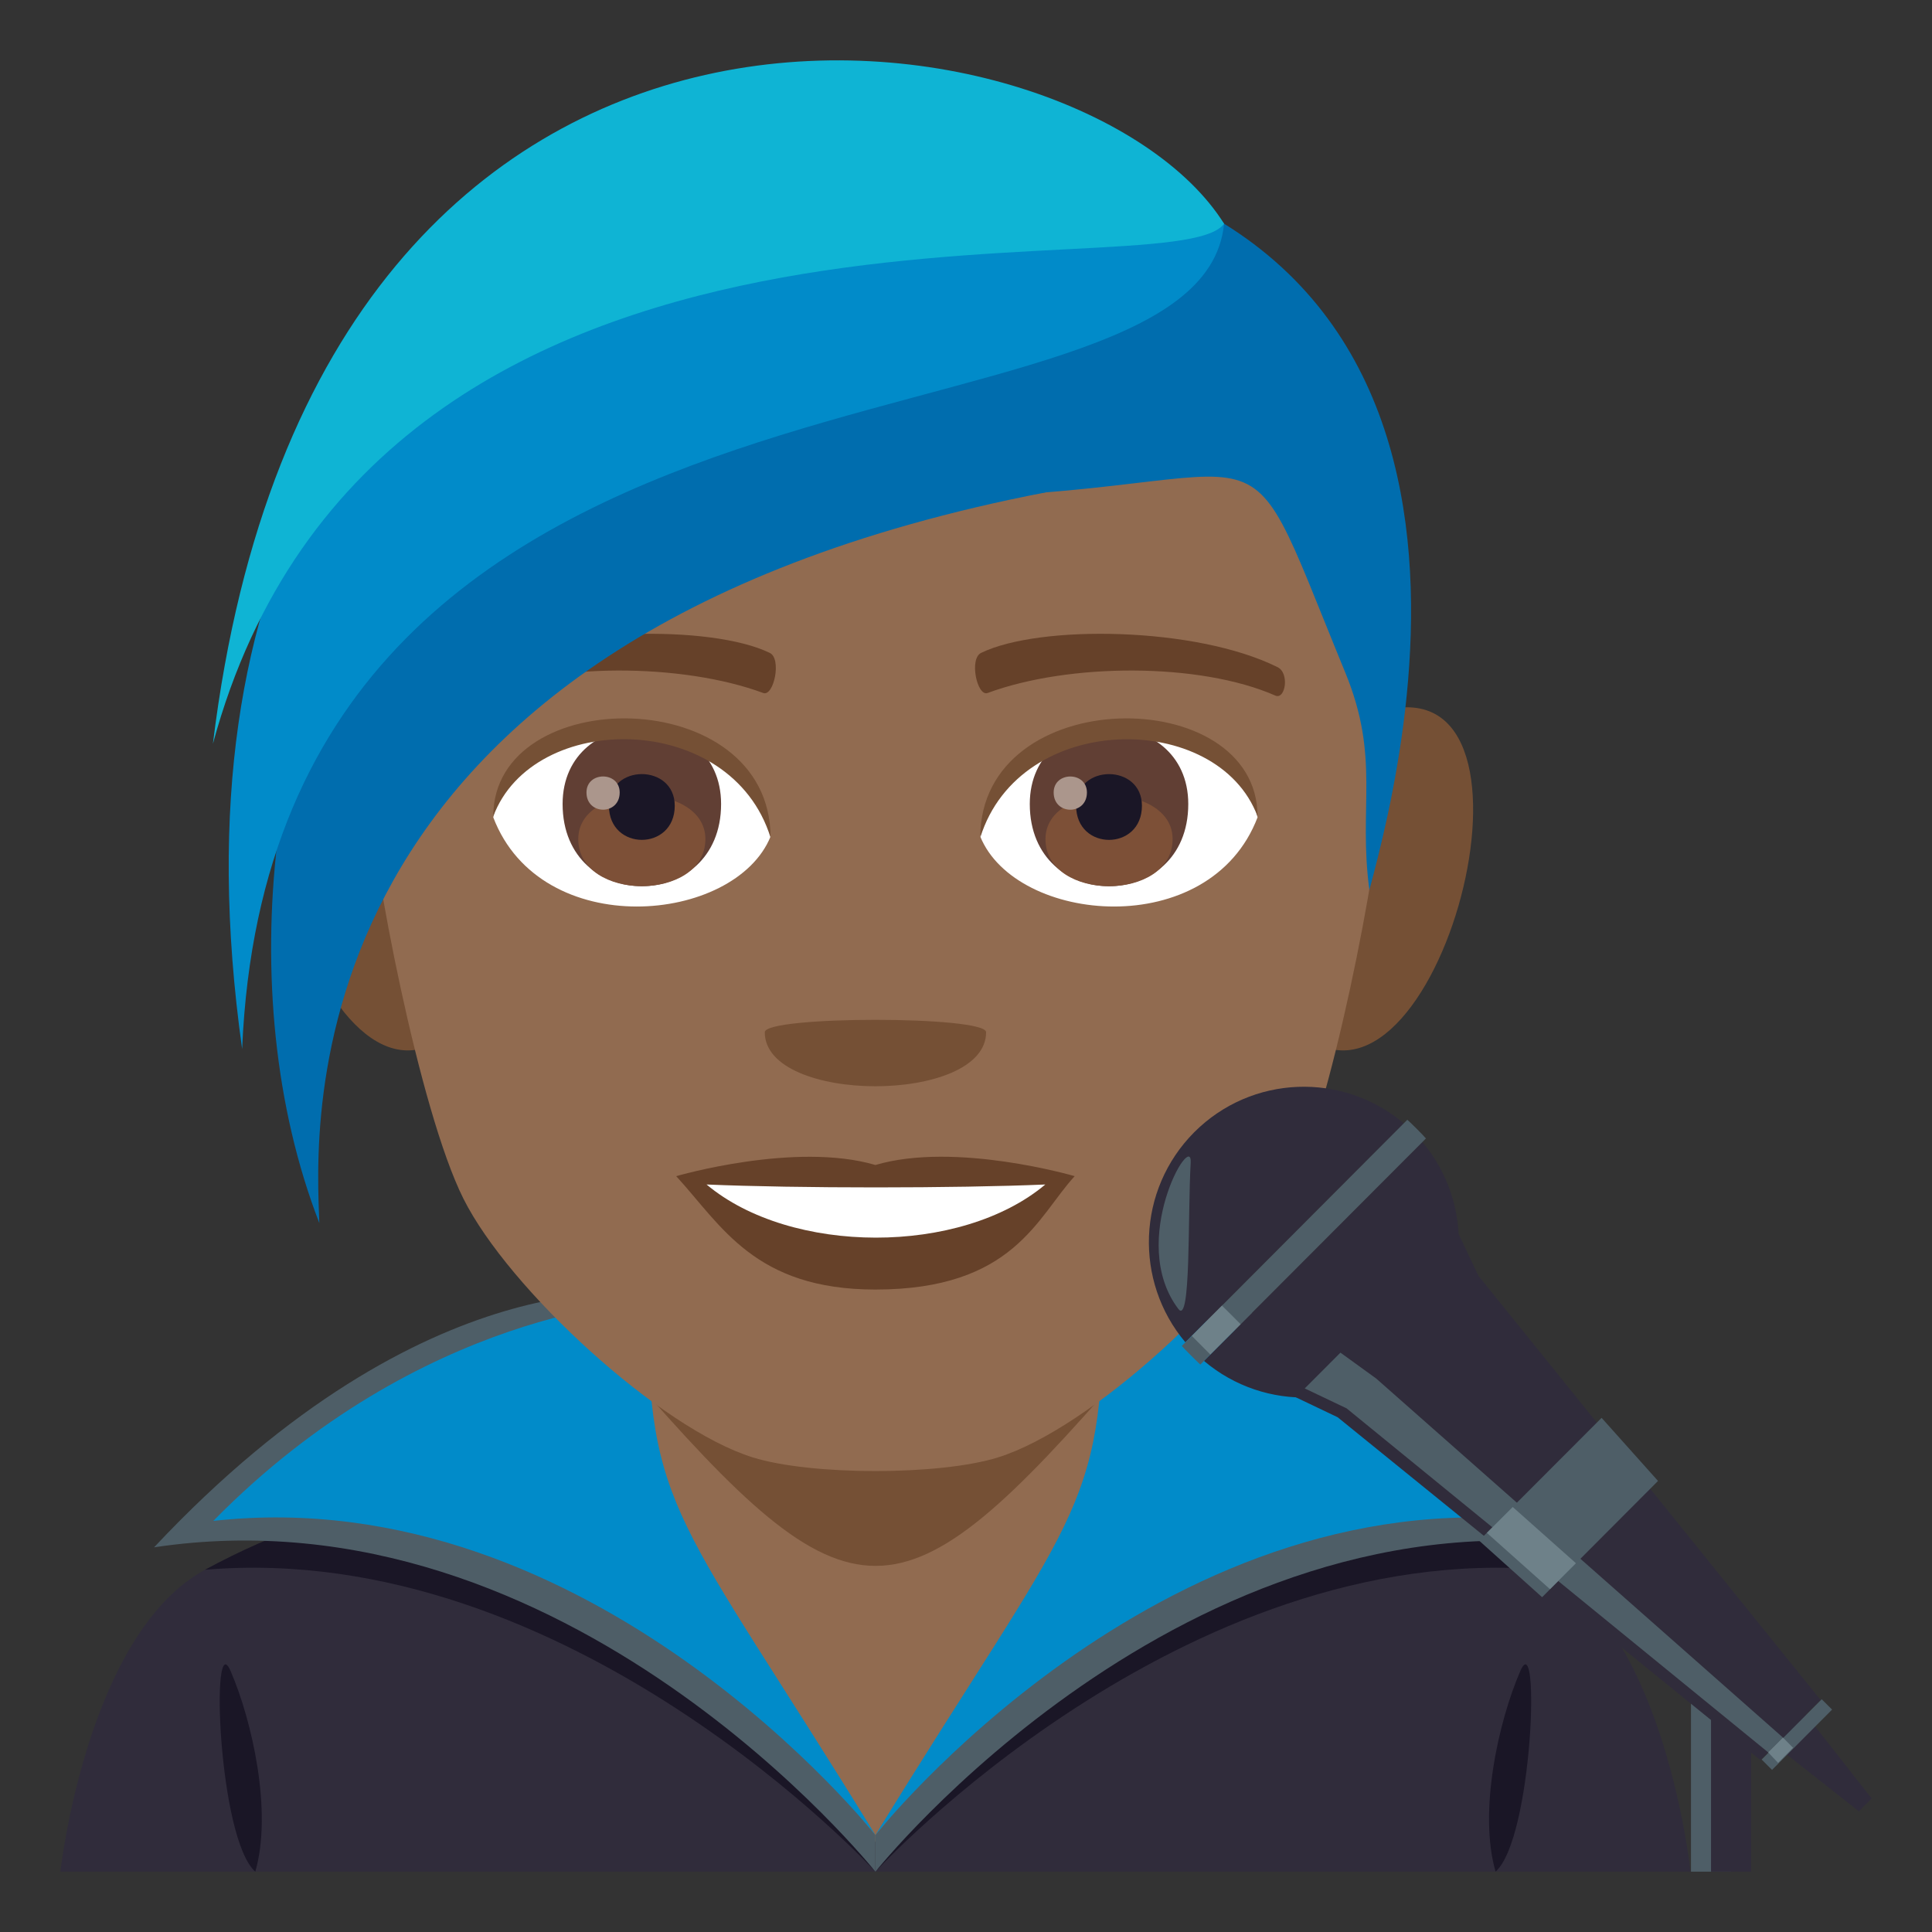 <?xml version="1.0" encoding="utf-8"?>
<!-- Generator: Adobe Illustrator 15.0.0, SVG Export Plug-In . SVG Version: 6.00 Build 0)  -->
<!DOCTYPE svg PUBLIC "-//W3C//DTD SVG 1.1//EN" "http://www.w3.org/Graphics/SVG/1.1/DTD/svg11.dtd">
<svg version="1.1" id="Layer_1" xmlns:x="http://ns.adobe.com/Extensibility/1.0/" xmlns:i="http://ns.adobe.com/AdobeIllustrator/10.0/" xmlns:graph="http://ns.adobe.com/Graphs/1.0/"
	 xmlns="http://www.w3.org/2000/svg" xmlns:xlink="http://www.w3.org/1999/xlink" xmlns:a="http://ns.adobe.com/AdobeSVGViewerExtensions/3.0/"
	 x="0px" y="0px" width="64px" height="64px" viewBox="0 0 64 64" enable-background="new 0 0 64 64" xml:space="preserve">
<rect x="0" y="0" width="64" height="64" fill="#333333" stroke="none"/>
<path fill="#302C3B" d="M6.789,52.001c2.699-1.473,13.906-5.369,13.906-5.369h16.697c0,0,11.195,3.887,13.881,5.367
	C55.178,54.146,56,62.001,56,62.001H2C2,62.001,2.871,54.138,6.789,52.001z"/>
<polygon fill="#916B50" points="21.465,49.817 28.998,61.019 36.535,49.817 36.535,40.287 21.465,40.287 "/>
<path fill="#1A1626" d="M6.789,52.001c9.531-5.172,15.605-0.586,15.605-0.586l6.604,10.586C28.998,62.001,18.887,50.97,6.789,52.001
	z"/>
<path fill="#4E5E67" d="M5.104,51.257c9.092-9.695,16.35-8.359,16.35-8.359c-2.82,6.086,0.213,9.057,7.545,17.889v1.215
	C28.998,62.001,18.799,49.194,5.104,51.257z"/>
<path fill="#018BC9" d="M7.066,50.382c6.904-7.029,14.387-7.264,14.387-7.264c0,7.037,0.977,6.982,7.545,17.668
	C28.998,60.786,19.662,48.983,7.066,50.382z"/>
<path fill="#1A1626" d="M8.457,62.001c0.574-1.98-0.102-4.99-0.818-6.646C6.971,53.808,7.223,60.911,8.457,62.001z"/>
<path fill="#1A1626" d="M50.363,55.354c-0.721,1.656-1.395,4.666-0.82,6.646C50.775,60.911,51.031,53.808,50.363,55.354z"/>
<path fill="#1A1626" d="M51.213,52.001c-9.535-5.172-15.609-0.586-15.609-0.586L29,62.001C29,62.001,39.113,50.97,51.213,52.001z"/>
<path fill="#4E5E67" d="M52.895,51.257c-9.09-9.695-16.35-8.359-16.35-8.359c2.822,6.086-0.213,9.057-7.545,17.889v1.215
	C29,62.001,39.203,49.194,52.895,51.257z"/>
<path fill="#018BC9" d="M50.932,50.382c-6.902-7.029-14.387-7.264-14.387-7.264c0,7.037-0.975,6.982-7.545,17.668
	C29,60.786,38.336,48.983,50.932,50.382z"/>
<path fill="#755035" d="M20.758,45.397c7.494,8.637,9,8.631,16.49-0.004L20.758,45.397z"/>
<path fill="#755035" d="M11.9,23.478c-5.719-1.031-1.252,14.958,3.225,10.547C17.197,31.981,14.574,23.961,11.9,23.478z"/>
<path fill="#755035" d="M46.1,23.478c-2.674,0.483-5.299,8.503-3.223,10.547C47.354,38.436,51.814,22.447,46.1,23.478z"/>
<path fill="#916B50" d="M29,4.73c-11.824,0-17.521,8.945-16.807,21.384c0.143,2.503,1.693,10.666,3.158,13.593
	c1.498,2.995,6.512,7.614,9.584,8.571c1.939,0.604,6.188,0.604,8.127,0c3.072-0.957,8.086-5.576,9.586-8.571
	c1.465-2.928,3.016-11.09,3.158-13.593C46.521,13.675,40.824,4.73,29,4.73z"/>
<path fill="#664129" d="M29,38.592c-2.66-0.782-6.6,0.37-6.6,0.37c1.5,1.635,2.6,3.756,6.6,3.756c4.582,0,5.359-2.407,6.6-3.756
	C35.6,38.962,31.656,37.806,29,38.592z"/>
<path fill="#FFFFFF" d="M23.406,39.238c2.787,2.34,8.418,2.354,11.221,0C31.656,39.366,26.398,39.367,23.406,39.238z"/>
<path fill="#755035" d="M32.666,34.194c0,2.386-7.332,2.386-7.332,0C25.334,33.646,32.666,33.646,32.666,34.194z"/>
<path fill="#006DAE" d="M29,4.729c-21.469,0-18.578,17.061-16.357,24.751c0.371-2.75-0.475-3.887,0.797-7.201
	c3.805-9.904,1.355-5.745,15.563-5.745c14.205,0,11.641-3.793,15.561,5.745c1.17,2.844,0.426,4.451,0.799,7.201
	C46.705,24.482,51.588,4.729,29,4.729z"/>
<path fill="#FFFFFF" d="M41.658,27.076c-1.58,4.136-8.008,3.529-9.186,0.635C33.367,23.061,40.791,22.664,41.658,27.076z"/>
<path fill="#FFFFFF" d="M16.34,27.076c1.58,4.136,8.01,3.529,9.186,0.635C24.631,23.059,17.209,22.662,16.34,27.076z"/>
<path fill="#664129" d="M42.314,22.097c-2.705-1.342-7.879-1.407-9.807-0.472c-0.412,0.182-0.141,1.454,0.207,1.332
	c2.688-0.995,7.02-1.019,9.535,0.086C42.584,23.185,42.725,22.286,42.314,22.097z"/>
<path fill="#664129" d="M15.686,22.097c2.703-1.342,7.877-1.407,9.807-0.472c0.412,0.182,0.141,1.454-0.207,1.332
	c-2.691-0.995-7.02-1.019-9.537,0.086C15.414,23.185,15.275,22.286,15.686,22.097z"/>
<path fill="#613F34" d="M34.113,26.635c0,3.629,5.25,3.629,5.25,0C39.363,23.266,34.113,23.266,34.113,26.635z"/>
<path fill="#7D5037" d="M34.633,27.796c0,2.081,4.211,2.081,4.211,0C38.844,25.865,34.633,25.865,34.633,27.796z"/>
<path fill="#1A1626" d="M35.648,26.692c0,1.507,2.18,1.507,2.18,0C37.828,25.294,35.648,25.294,35.648,26.692z"/>
<path fill="#AB968C" d="M34.904,26.252c0,0.761,1.102,0.761,1.102,0C36.006,25.546,34.904,25.546,34.904,26.252z"/>
<path fill="#613F34" d="M18.637,26.634c0,3.63,5.25,3.63,5.25,0C23.887,23.265,18.637,23.265,18.637,26.634z"/>
<path fill="#7D5037" d="M19.156,27.795c0,2.081,4.211,2.081,4.211,0C23.367,25.864,19.156,25.864,19.156,27.795z"/>
<path fill="#1A1626" d="M20.172,26.692c0,1.506,2.18,1.506,2.18,0C22.352,25.293,20.172,25.293,20.172,26.692z"/>
<path fill="#AB968C" d="M19.428,26.251c0,0.761,1.1,0.761,1.1,0C20.527,25.545,19.428,25.545,19.428,26.251z"/>
<path fill="#755035" d="M41.658,27.044c0-4.44-9.186-4.44-9.186,0.703C33.785,23.528,40.346,23.528,41.658,27.044z"/>
<path fill="#755035" d="M16.34,27.044c0-4.44,9.186-4.44,9.186,0.702C24.215,23.525,17.652,23.525,16.34,27.044z"/>
<path fill="#006DAE" d="M10.578,40.515c-0.094-2.93-1.379-19.282,24.055-24.203C15.871-0.619,4.633,25.151,10.578,40.515z"/>
<path fill="#018BC9" d="M8.021,34.749C9.072,9.875,39.73,15.797,40.549,7.411C35.455,0.694,3.453,2.284,8.021,34.749z"/>
<path fill="#0FB4D4" d="M7.053,24.64C12.535,4.403,38.844,9.778,40.549,7.411C35.871-0.056,10.547-4.007,7.053,24.64z"/>
<rect x="56.016" y="54.001" fill-rule="evenodd" clip-rule="evenodd" fill="#4E5E67" width="1.328" height="8"/>
<rect x="56.68" y="54.001" fill-rule="evenodd" clip-rule="evenodd" fill="#302C3B" width="1.33" height="8"/>
<path fill="#302C3B" d="M39.883,45.081c2.018,1.711,5.039,1.615,6.941-0.293c1.9-1.906,1.998-4.935,0.293-6.958L39.883,45.081z"/>
<path fill="#302C3B" d="M39.561,37.506c-1.9,1.908-1.998,4.938-0.295,6.958l7.236-7.251C44.484,35.502,41.463,35.602,39.561,37.506z
	"/>
<path fill="#4E5E67" d="M46.619,37.094l-7.471,7.493c0.094,0.107,0.506,0.521,0.615,0.615l7.473-7.489
	C47.143,37.6,46.73,37.188,46.619,37.094z"/>
<path fill="#6E8189" d="M40.48,43.251l-1,1.002c0.1,0.102,0.514,0.516,0.613,0.617l1.004-1.004
	C40.996,43.765,40.584,43.349,40.48,43.251z"/>
<path fill-rule="evenodd" clip-rule="evenodd" fill="#4E5E67" d="M39.035,43.362c0.422,0.555,0.307-3.095,0.408-4.843
	C39.51,37.396,37.33,41.109,39.035,43.362z"/>
<polyline fill="#302C3B" points="58.318,58.306 58.803,57.817 61.578,60.001 62,59.577 59.822,56.798 60.307,56.312 48.979,42.268 
	48.32,40.881 42.928,46.288 44.311,46.948 "/>
<polygon fill="#4E5E67" points="45.59,45.667 44.404,44.808 43.221,45.993 44.607,46.653 58.572,58.048 59.061,57.558 "/>
<polygon fill="#4E5E67" points="48.996,51.034 51.084,52.909 54.924,49.058 53.055,46.968 "/>
<polygon fill="#6E8189" points="49.254,50.778 51.346,52.644 52.205,51.784 50.111,49.921 "/>
<rect x="58.069" y="57.231" transform="matrix(0.706 -0.709 0.709 0.706 -23.216 59.053)" fill="#4E5E67" width="2.817" height="0.485"/>
<polygon fill="#6E8189" points="59.061,57.558 58.572,58.048 58.902,58.397 59.398,57.897 "/>
</svg>
